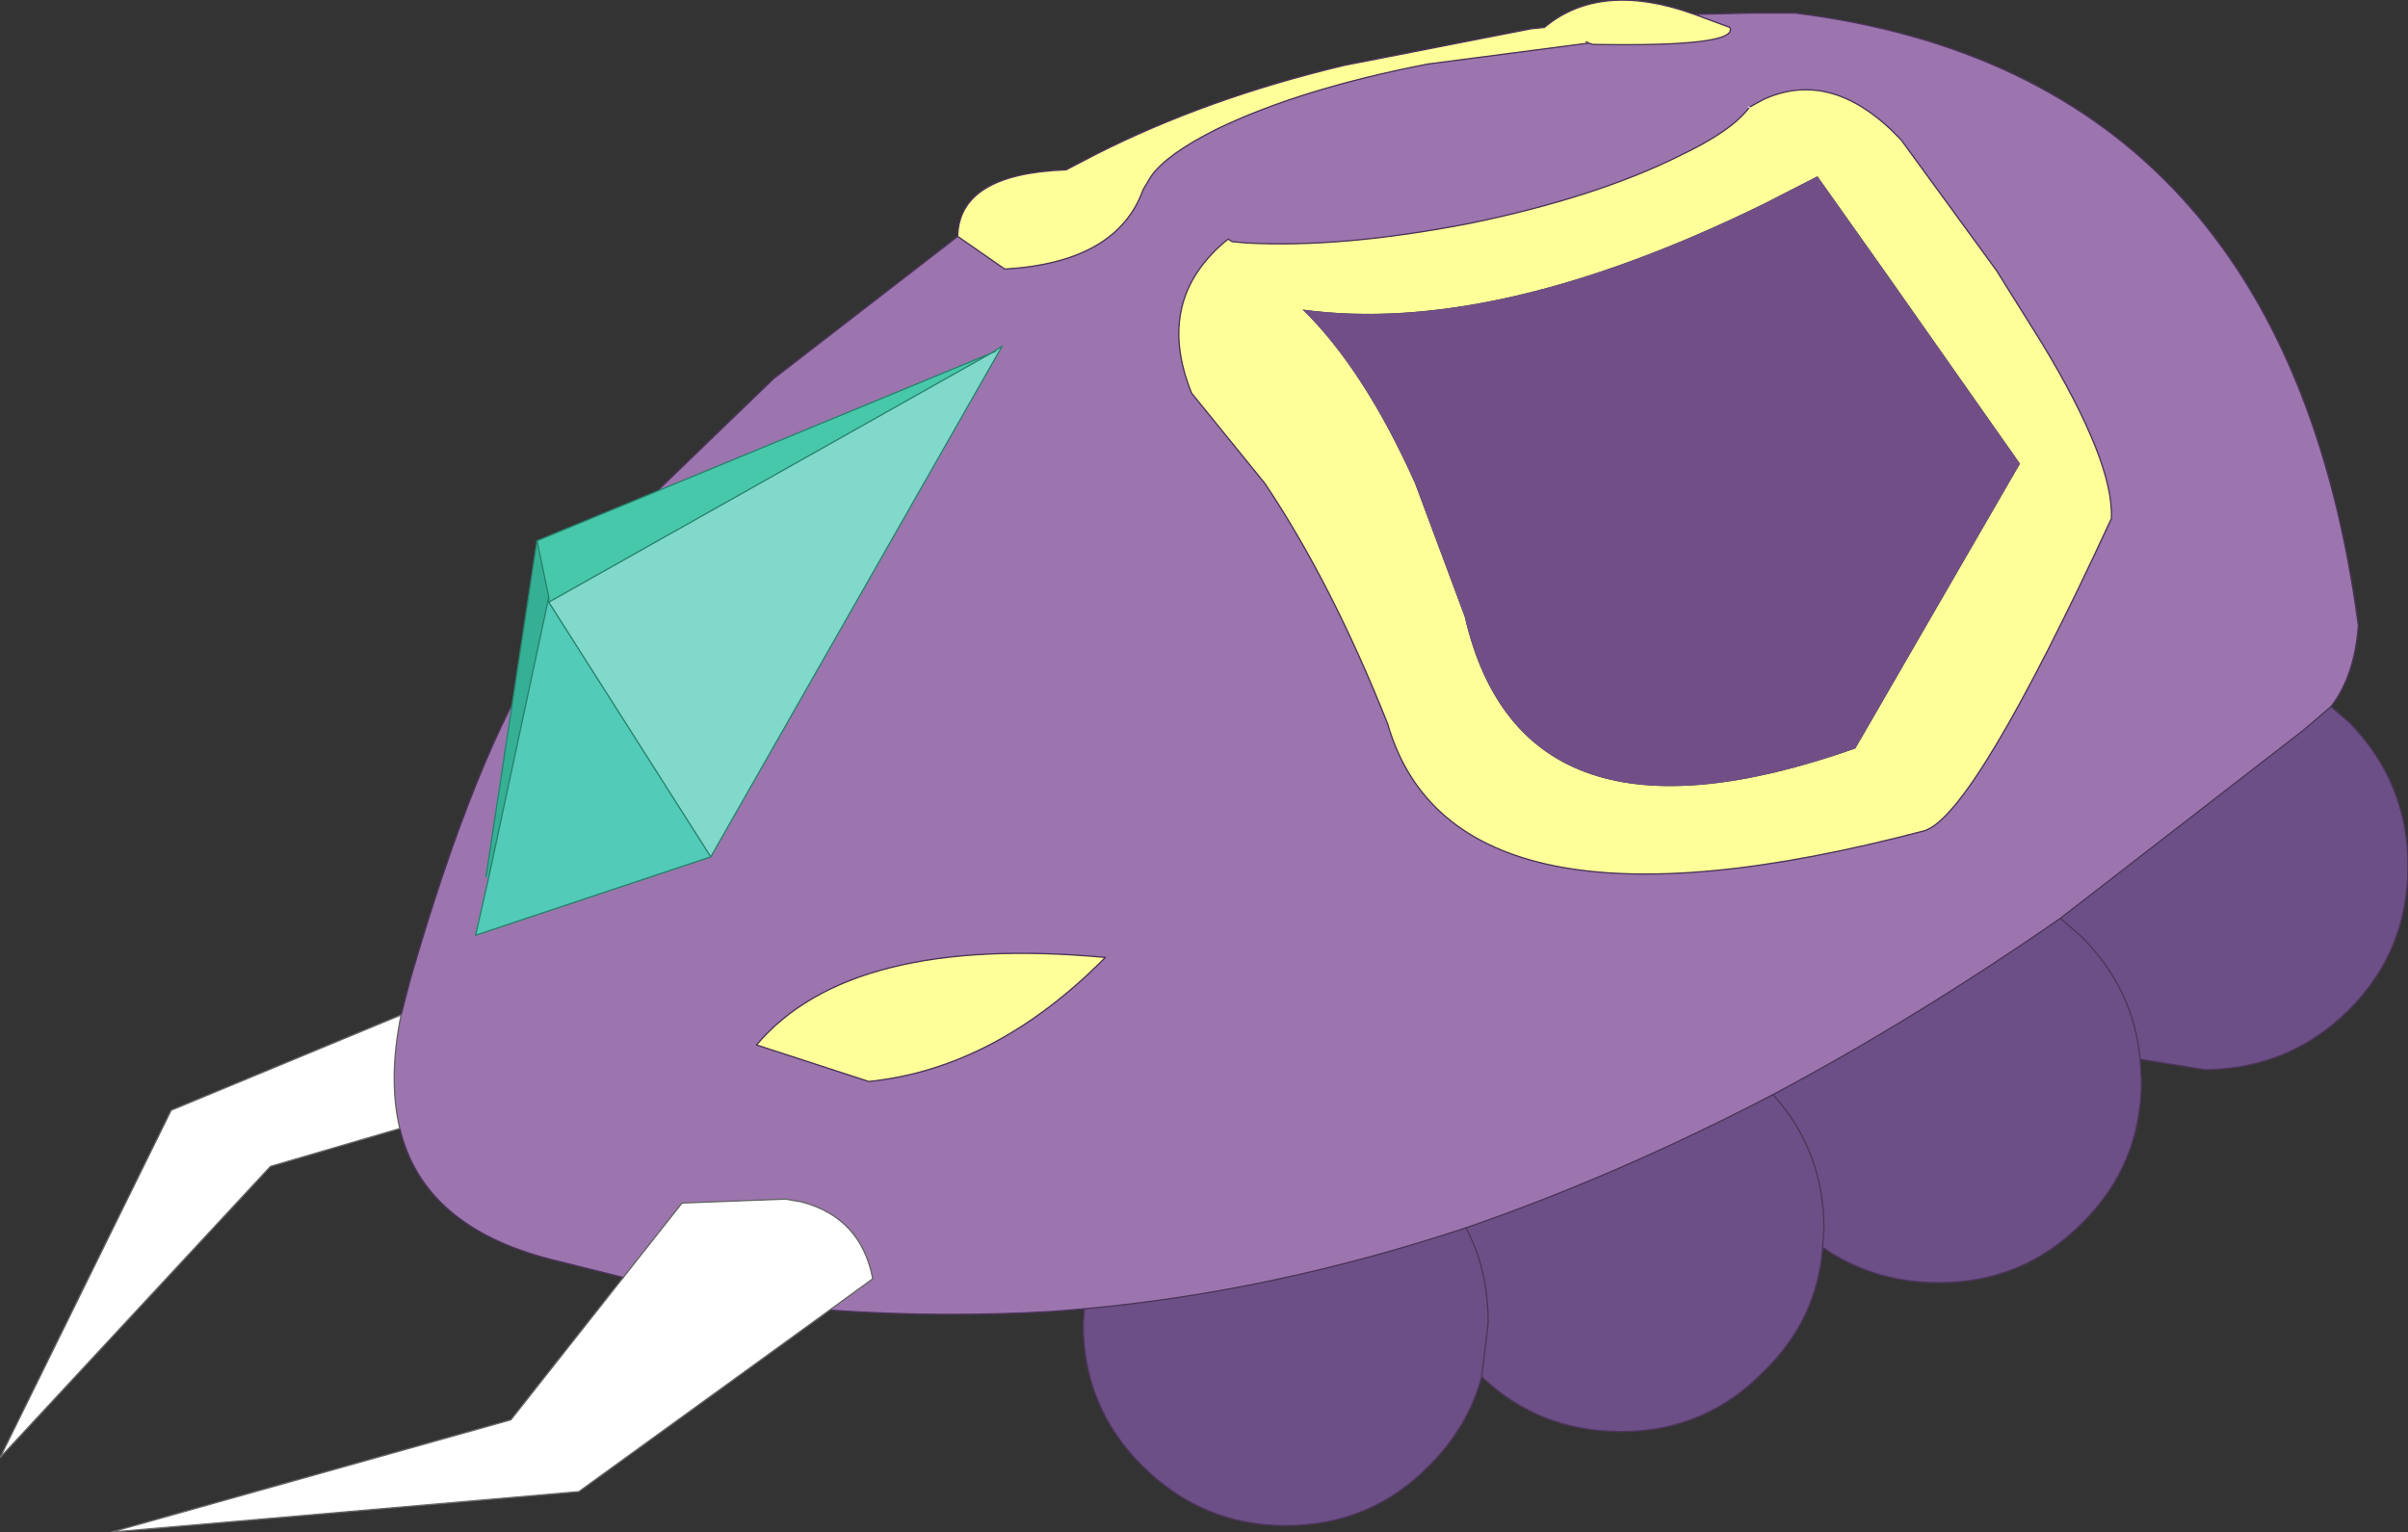 <?xml version="1.0" encoding="UTF-8" standalone="no"?>
<svg xmlns:xlink="http://www.w3.org/1999/xlink" height="58.65px" width="92.15px" xmlns="http://www.w3.org/2000/svg">
  <rect width="100%" height="100%" fill="#333333" stroke="none"/>
  <g transform="matrix(1.0, 0.0, 0.0, 1.0, 49.15, 26.65)">
    <path d="M-17.4 23.5 L-27.0 30.45 -44.9 32.0 -29.6 27.7 -25.3 22.25 -23.05 19.4 -19.1 19.25 -18.5 19.35 Q-16.2 19.95 -15.75 22.3 L-17.4 23.5 M-33.85 16.55 L-38.8 18.0 -49.15 29.15 -42.6 15.85 -33.8 12.2 Q-34.3 14.65 -33.85 16.55" fill="#ffffff" fill-rule="evenodd" stroke="none"/>
    <path d="M-12.5 -17.6 Q-12.45 -20.0 -8.35 -20.15 L-7.2 -20.75 Q-2.95 -22.9 2.3 -24.15 L9.45 -25.55 9.95 -25.6 Q12.1 -27.4 15.7 -26.1 L17.05 -25.6 Q17.4 -24.85 11.8 -24.95 L11.65 -25.0 5.5 -24.2 Q0.6 -23.25 -2.6 -21.7 -4.5 -20.75 -5.1 -19.9 L-5.4 -19.4 Q-6.4 -16.6 -10.7 -16.35 L-12.5 -17.6 M11.65 -25.0 L11.55 -25.05 11.65 -25.0 M17.8 -22.55 L18.35 -22.85 Q21.0 -24.05 23.6 -21.3 L27.25 -16.3 29.0 -13.5 Q31.75 -8.95 31.65 -6.8 26.4 4.55 24.5 5.15 6.5 9.9 3.95 1.05 1.8 -4.35 -0.75 -8.15 L-3.55 -11.6 Q-5.0 -15.2 -2.15 -17.5 L-2.0 -17.4 -1.45 -17.35 Q2.2 -17.15 7.1 -18.1 11.95 -19.1 15.15 -20.7 17.15 -21.65 17.8 -22.55 M6.9 -3.05 Q9.1 6.5 21.85 2.0 L28.15 -8.9 22.95 -16.3 20.4 -19.9 18.35 -18.85 Q8.05 -13.8 0.7 -14.8 3.05 -12.5 5.0 -8.15 L6.9 -3.05 M-20.2 13.35 Q-16.6 9.1 -6.85 10.0 -11.05 14.25 -15.9 14.75 L-20.2 13.35" fill="#ffff99" fill-rule="evenodd" stroke="none"/>
    <path d="M15.7 -26.1 L17.85 -26.15 18.35 -26.15 19.55 -26.15 Q38.3 -23.8 41.1 -2.7 40.95 -0.75 40.05 0.4 L39.0 1.3 29.7 8.5 Q24.15 12.35 18.7 15.25 12.75 18.35 6.95 20.35 -0.45 22.8 -7.65 23.45 L-8.85 23.55 Q-13.15 23.8 -17.4 23.5 L-15.75 22.3 Q-16.2 19.95 -18.5 19.35 L-19.1 19.25 -23.05 19.4 -25.3 22.25 -28.1 21.55 Q-32.95 20.3 -33.85 16.55 -34.3 14.65 -33.8 12.2 L-33.45 10.85 Q-30.95 2.2 -28.35 -1.8 -25.75 -5.85 -24.05 -7.75 L-23.9 -7.95 -19.55 -12.15 -12.5 -17.6 -10.7 -16.35 Q-6.4 -16.6 -5.4 -19.4 L-5.1 -19.9 Q-4.5 -20.75 -2.6 -21.7 0.6 -23.25 5.5 -24.2 L11.65 -25.0 11.8 -24.95 Q17.4 -24.85 17.05 -25.6 L15.7 -26.1 M17.8 -22.55 Q17.15 -21.65 15.15 -20.7 11.95 -19.1 7.1 -18.1 2.2 -17.15 -1.45 -17.35 L-2.0 -17.4 -2.15 -17.5 Q-5.0 -15.2 -3.55 -11.6 L-0.75 -8.15 Q1.8 -4.35 3.95 1.05 6.5 9.9 24.5 5.15 26.4 4.55 31.65 -6.8 31.75 -8.95 29.0 -13.5 L27.25 -16.3 23.6 -21.3 Q21.0 -24.05 18.35 -22.85 L17.8 -22.55 17.75 -22.55 17.8 -22.55 M-20.2 13.35 L-15.9 14.75 Q-11.05 14.25 -6.85 10.0 -16.6 9.1 -20.2 13.35" fill="#9c75ae" fill-rule="evenodd" stroke="none"/>
    <path d="M17.8 -22.55 L17.75 -22.55 17.8 -22.55" fill="#ffff66" fill-rule="evenodd" stroke="none"/>
    <path d="M6.9 -3.05 L5.0 -8.15 Q3.05 -12.5 0.7 -14.8 8.05 -13.8 18.35 -18.85 L20.4 -19.9 22.95 -16.3 28.15 -8.9 21.85 2.0 Q9.1 6.5 6.9 -3.05" fill="#714f86" fill-rule="evenodd" stroke="none"/>
    <path d="M40.05 0.4 L40.75 1.0 Q43.0 3.3 43.0 6.5 43.0 9.75 40.75 12.0 38.5 14.25 35.25 14.3 L32.75 13.9 32.8 14.7 Q32.8 17.95 30.5 20.2 28.25 22.45 25.05 22.45 22.55 22.45 20.6 21.1 20.4 23.85 18.35 25.85 16.1 28.15 12.9 28.15 9.75 28.15 7.55 26.05 7.05 27.95 5.55 29.45 3.3 31.75 0.05 31.75 -3.15 31.75 -5.45 29.45 -7.7 27.2 -7.7 24.0 L-7.65 23.45 Q-0.45 22.8 6.95 20.35 12.75 18.35 18.7 15.25 20.65 17.4 20.65 20.4 L20.6 21.1 20.65 20.4 Q20.65 17.4 18.7 15.25 24.15 12.35 29.7 8.5 L39.0 1.3 40.05 0.4 M32.75 13.9 Q32.5 11.2 30.5 9.2 L29.7 8.5 30.5 9.2 Q32.5 11.2 32.75 13.9 M7.55 26.05 L7.8 24.0 Q7.8 21.95 6.95 20.35 7.8 21.95 7.8 24.0 L7.55 26.05" fill="#6c4f86" fill-rule="evenodd" stroke="none"/>
    <path d="M11.65 -25.0 L11.55 -25.05 11.65 -25.0" fill="#533143" fill-rule="evenodd" stroke="none"/>
    <path d="M-12.5 -17.6 Q-12.45 -20.0 -8.35 -20.15 L-7.2 -20.75 Q-2.95 -22.9 2.3 -24.15 L9.45 -25.55 9.95 -25.6 Q12.1 -27.4 15.7 -26.1 L17.85 -26.15 18.35 -26.15 19.55 -26.15 Q38.3 -23.8 41.1 -2.7 40.95 -0.75 40.05 0.4 L39.0 1.3 29.7 8.5 Q24.15 12.35 18.7 15.25 12.75 18.35 6.95 20.35 -0.45 22.8 -7.65 23.45 L-8.85 23.55 Q-13.15 23.8 -17.4 23.5 M-25.3 22.25 L-28.1 21.55 Q-32.95 20.3 -33.85 16.55 M-33.8 12.2 L-33.45 10.85 Q-30.95 2.2 -28.35 -1.8 -25.75 -5.85 -24.05 -7.75 L-23.9 -7.95 -19.55 -12.15 -12.5 -17.6 -10.7 -16.35 Q-6.4 -16.6 -5.4 -19.4 L-5.1 -19.9 Q-4.5 -20.75 -2.6 -21.7 0.6 -23.25 5.5 -24.2 L11.65 -25.0 11.55 -25.05 11.65 -25.0 11.8 -24.95 Q17.4 -24.85 17.05 -25.6 L15.7 -26.1 M17.8 -22.55 Q17.15 -21.65 15.15 -20.7 11.95 -19.1 7.1 -18.1 2.2 -17.15 -1.45 -17.35 L-2.0 -17.4 -2.15 -17.5 Q-5.0 -15.2 -3.55 -11.6 L-0.75 -8.15 Q1.8 -4.35 3.95 1.05 6.5 9.9 24.5 5.15 26.4 4.55 31.65 -6.8 31.75 -8.95 29.0 -13.5 L27.25 -16.3 23.6 -21.3 Q21.0 -24.05 18.35 -22.85 L17.8 -22.55 M-20.2 13.35 Q-16.6 9.1 -6.85 10.0 -11.05 14.25 -15.9 14.75 L-20.2 13.35" fill="none" stroke="#4d355b" stroke-linecap="round" stroke-linejoin="round" stroke-width="0.05"/>
    <path d="M17.8 -22.55 L17.75 -22.55 17.8 -22.55" fill="none" stroke="#d3ceff" stroke-linecap="round" stroke-linejoin="round" stroke-width="0.05"/>
    <path d="M40.05 0.4 L40.75 1.0 Q43.0 3.3 43.0 6.5 43.0 9.75 40.75 12.0 38.5 14.25 35.25 14.3 L32.75 13.9 32.8 14.7 Q32.8 17.95 30.5 20.2 28.25 22.45 25.05 22.45 22.55 22.45 20.6 21.1 20.4 23.85 18.35 25.85 16.1 28.15 12.9 28.15 9.75 28.15 7.55 26.05 7.05 27.95 5.55 29.45 3.3 31.75 0.05 31.75 -3.15 31.75 -5.45 29.45 -7.7 27.2 -7.7 24.0 L-7.65 23.45 M29.7 8.5 L30.5 9.2 Q32.5 11.2 32.75 13.9 M18.7 15.25 Q20.65 17.4 20.65 20.4 L20.6 21.1 M6.95 20.35 Q7.8 21.95 7.8 24.0 L7.55 26.05" fill="none" stroke="#4d355b" stroke-linecap="round" stroke-linejoin="round" stroke-width="0.05"/>
    <path d="M-17.4 23.5 L-27.0 30.45 -44.9 32.0 -29.6 27.7 -25.3 22.25 -23.05 19.4 -19.1 19.25 -18.5 19.35 Q-16.2 19.95 -15.75 22.3 L-17.4 23.5 M-33.85 16.55 L-38.8 18.0 -49.15 29.15 -42.6 15.85 -33.8 12.2 Q-34.3 14.65 -33.85 16.55" fill="none" stroke="#666666" stroke-linecap="round" stroke-linejoin="round" stroke-width="0.05"/>
    <path d="M-28.15 -3.6 L-28.2 -3.55 -30.45 6.95 -30.95 9.15 -21.95 6.15 -28.15 -3.6" fill="#52cbb8" fill-rule="evenodd" stroke="none"/>
    <path d="M-28.15 -3.8 L-28.15 -3.6 -11.1 -13.2 -11.05 -13.2 -28.6 -5.95 -28.15 -3.8" fill="#48c8aa" fill-rule="evenodd" stroke="none"/>
    <path d="M-28.2 -3.55 L-28.15 -3.8 -28.6 -5.95 -30.55 6.9 -30.45 6.95 -28.2 -3.55" fill="#35b095" fill-rule="evenodd" stroke="none"/>
    <path d="M-28.15 -3.6 L-21.95 6.15 -10.8 -13.4 -11.1 -13.2 -28.15 -3.6" fill="#80d9cb" fill-rule="evenodd" stroke="none"/>
    <path d="M-28.2 -3.55 L-28.15 -3.8 -28.15 -3.6 -21.95 6.15 -30.95 9.15 -30.45 6.95 -28.2 -3.55 M-28.6 -5.95 L-28.15 -3.8 M-21.95 6.15 L-10.8 -13.4 -11.1 -13.2 -11.05 -13.2 -28.6 -5.95 -30.55 6.9 M-11.1 -13.2 L-28.15 -3.6" fill="none" stroke="#27836d" stroke-linecap="round" stroke-linejoin="round" stroke-width="0.05"/>
  </g>
</svg>
